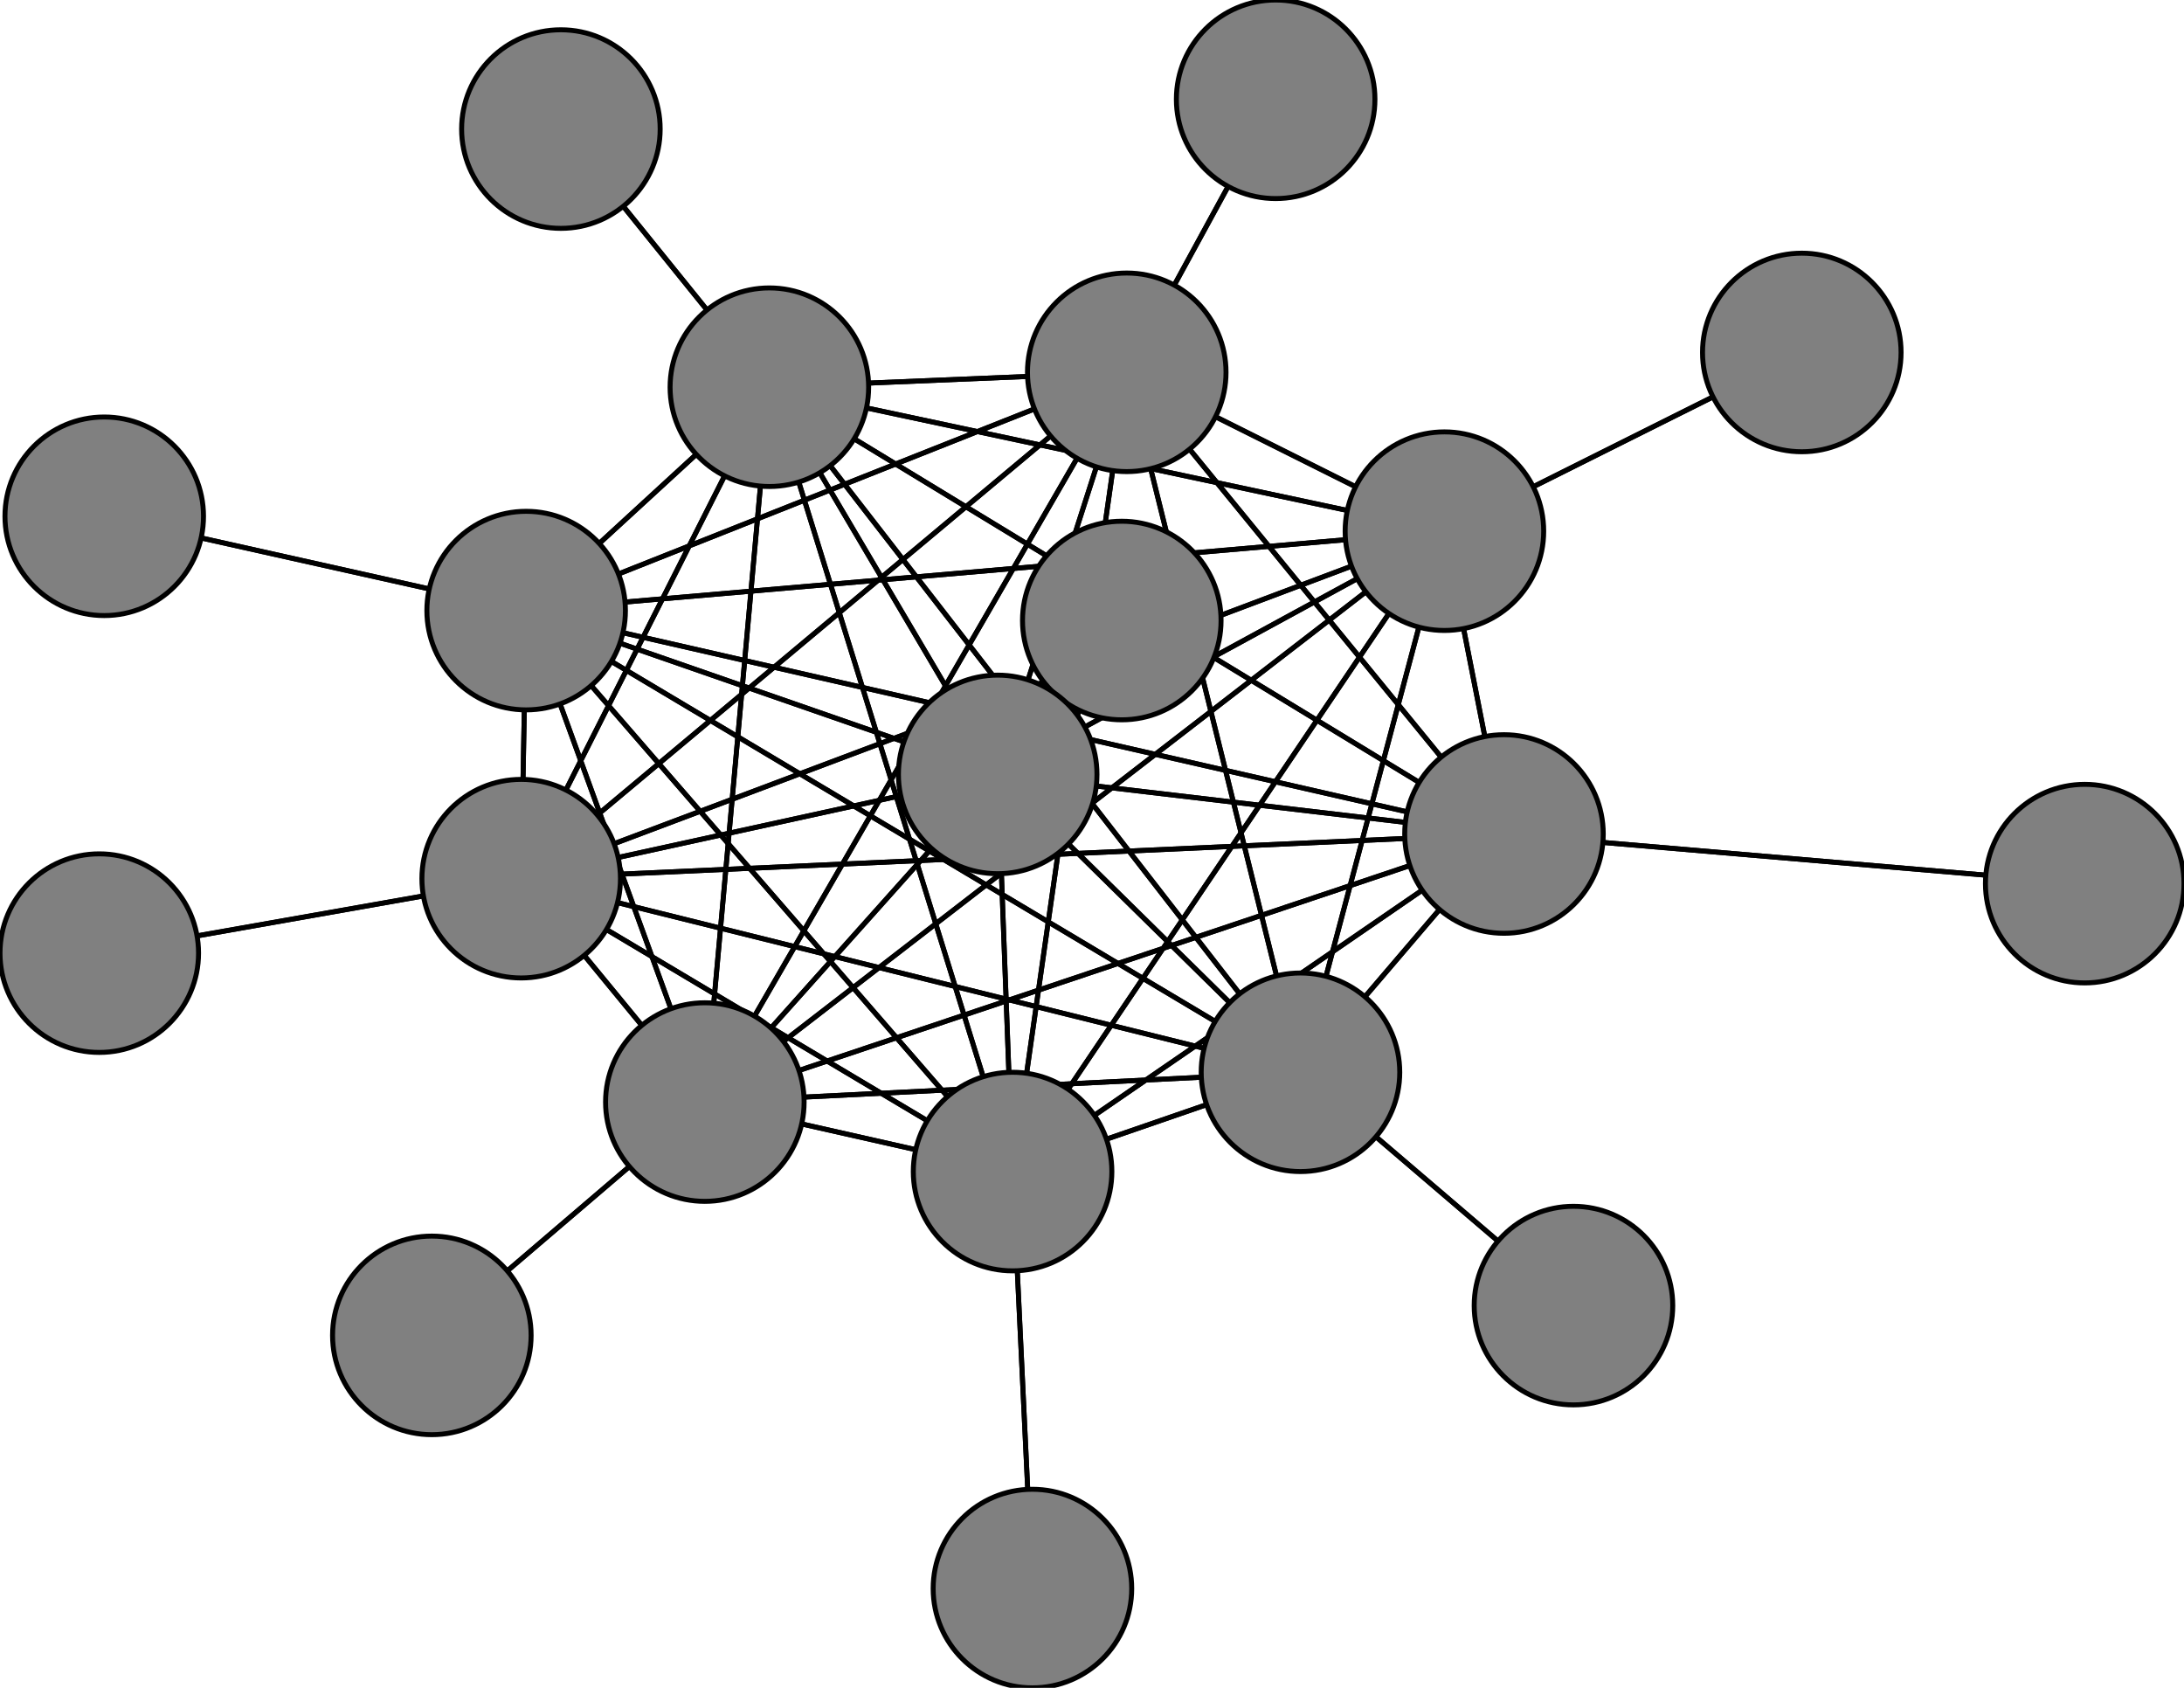 <svg width="440" height="340" xmlns="http://www.w3.org/2000/svg">
<path stroke-width="1" stroke="black" d="M 420 178 303 168"/>
<path stroke-width="1" stroke="black" d="M 201 156 106 123"/>
<path stroke-width="1" stroke="black" d="M 201 156 303 168"/>
<path stroke-width="1" stroke="black" d="M 226 125 201 156"/>
<path stroke-width="1" stroke="black" d="M 155 78 204 236"/>
<path stroke-width="1" stroke="black" d="M 155 78 227 75"/>
<path stroke-width="1" stroke="black" d="M 155 78 201 156"/>
<path stroke-width="1" stroke="black" d="M 155 78 113 26"/>
<path stroke-width="1" stroke="black" d="M 155 78 291 107"/>
<path stroke-width="1" stroke="black" d="M 155 78 142 222"/>
<path stroke-width="1" stroke="black" d="M 155 78 262 216"/>
<path stroke-width="1" stroke="black" d="M 155 78 105 177"/>
<path stroke-width="1" stroke="black" d="M 155 78 106 123"/>
<path stroke-width="1" stroke="black" d="M 155 78 303 168"/>
<path stroke-width="1" stroke="black" d="M 113 26 155 78"/>
<path stroke-width="1" stroke="black" d="M 291 107 204 236"/>
<path stroke-width="1" stroke="black" d="M 291 107 227 75"/>
<path stroke-width="1" stroke="black" d="M 291 107 201 156"/>
<path stroke-width="1" stroke="black" d="M 291 107 155 78"/>
<path stroke-width="1" stroke="black" d="M 291 107 363 71"/>
<path stroke-width="1" stroke="black" d="M 291 107 142 222"/>
<path stroke-width="1" stroke="black" d="M 291 107 262 216"/>
<path stroke-width="1" stroke="black" d="M 291 107 105 177"/>
<path stroke-width="1" stroke="black" d="M 291 107 106 123"/>
<path stroke-width="1" stroke="black" d="M 201 156 105 177"/>
<path stroke-width="1" stroke="black" d="M 201 156 262 216"/>
<path stroke-width="1" stroke="black" d="M 201 156 142 222"/>
<path stroke-width="1" stroke="black" d="M 201 156 291 107"/>
<path stroke-width="1" stroke="black" d="M 204 236 201 156"/>
<path stroke-width="1" stroke="black" d="M 204 236 155 78"/>
<path stroke-width="1" stroke="black" d="M 204 236 291 107"/>
<path stroke-width="1" stroke="black" d="M 204 236 142 222"/>
<path stroke-width="1" stroke="black" d="M 204 236 262 216"/>
<path stroke-width="1" stroke="black" d="M 204 236 105 177"/>
<path stroke-width="1" stroke="black" d="M 204 236 106 123"/>
<path stroke-width="1" stroke="black" d="M 204 236 303 168"/>
<path stroke-width="1" stroke="black" d="M 208 320 204 236"/>
<path stroke-width="1" stroke="black" d="M 227 75 204 236"/>
<path stroke-width="1" stroke="black" d="M 227 75 257 20"/>
<path stroke-width="1" stroke="black" d="M 291 107 303 168"/>
<path stroke-width="1" stroke="black" d="M 227 75 201 156"/>
<path stroke-width="1" stroke="black" d="M 227 75 291 107"/>
<path stroke-width="1" stroke="black" d="M 227 75 142 222"/>
<path stroke-width="1" stroke="black" d="M 227 75 262 216"/>
<path stroke-width="1" stroke="black" d="M 227 75 105 177"/>
<path stroke-width="1" stroke="black" d="M 227 75 106 123"/>
<path stroke-width="1" stroke="black" d="M 227 75 303 168"/>
<path stroke-width="1" stroke="black" d="M 257 20 227 75"/>
<path stroke-width="1" stroke="black" d="M 201 156 204 236"/>
<path stroke-width="1" stroke="black" d="M 201 156 227 75"/>
<path stroke-width="1" stroke="black" d="M 201 156 226 125"/>
<path stroke-width="1" stroke="black" d="M 201 156 155 78"/>
<path stroke-width="1" stroke="black" d="M 227 75 155 78"/>
<path stroke-width="1" stroke="black" d="M 363 71 291 107"/>
<path stroke-width="1" stroke="black" d="M 142 222 204 236"/>
<path stroke-width="1" stroke="black" d="M 142 222 227 75"/>
<path stroke-width="1" stroke="black" d="M 105 177 106 123"/>
<path stroke-width="1" stroke="black" d="M 105 177 303 168"/>
<path stroke-width="1" stroke="black" d="M 20 192 105 177"/>
<path stroke-width="1" stroke="black" d="M 106 123 204 236"/>
<path stroke-width="1" stroke="black" d="M 106 123 227 75"/>
<path stroke-width="1" stroke="black" d="M 106 123 201 156"/>
<path stroke-width="1" stroke="black" d="M 106 123 155 78"/>
<path stroke-width="1" stroke="black" d="M 106 123 291 107"/>
<path stroke-width="1" stroke="black" d="M 106 123 142 222"/>
<path stroke-width="1" stroke="black" d="M 106 123 262 216"/>
<path stroke-width="1" stroke="black" d="M 106 123 105 177"/>
<path stroke-width="1" stroke="black" d="M 105 177 20 192"/>
<path stroke-width="1" stroke="black" d="M 106 123 21 104"/>
<path stroke-width="1" stroke="black" d="M 21 104 106 123"/>
<path stroke-width="1" stroke="black" d="M 303 168 204 236"/>
<path stroke-width="1" stroke="black" d="M 303 168 227 75"/>
<path stroke-width="1" stroke="black" d="M 303 168 201 156"/>
<path stroke-width="1" stroke="black" d="M 303 168 155 78"/>
<path stroke-width="1" stroke="black" d="M 303 168 291 107"/>
<path stroke-width="1" stroke="black" d="M 303 168 142 222"/>
<path stroke-width="1" stroke="black" d="M 303 168 262 216"/>
<path stroke-width="1" stroke="black" d="M 303 168 105 177"/>
<path stroke-width="1" stroke="black" d="M 303 168 106 123"/>
<path stroke-width="1" stroke="black" d="M 303 168 420 178"/>
<path stroke-width="1" stroke="black" d="M 106 123 303 168"/>
<path stroke-width="1" stroke="black" d="M 204 236 227 75"/>
<path stroke-width="1" stroke="black" d="M 105 177 262 216"/>
<path stroke-width="1" stroke="black" d="M 105 177 291 107"/>
<path stroke-width="1" stroke="black" d="M 142 222 201 156"/>
<path stroke-width="1" stroke="black" d="M 142 222 155 78"/>
<path stroke-width="1" stroke="black" d="M 142 222 291 107"/>
<path stroke-width="1" stroke="black" d="M 142 222 87 269"/>
<path stroke-width="1" stroke="black" d="M 142 222 262 216"/>
<path stroke-width="1" stroke="black" d="M 142 222 105 177"/>
<path stroke-width="1" stroke="black" d="M 142 222 106 123"/>
<path stroke-width="1" stroke="black" d="M 142 222 303 168"/>
<path stroke-width="1" stroke="black" d="M 87 269 142 222"/>
<path stroke-width="1" stroke="black" d="M 262 216 204 236"/>
<path stroke-width="1" stroke="black" d="M 262 216 227 75"/>
<path stroke-width="1" stroke="black" d="M 105 177 142 222"/>
<path stroke-width="1" stroke="black" d="M 262 216 201 156"/>
<path stroke-width="1" stroke="black" d="M 262 216 291 107"/>
<path stroke-width="1" stroke="black" d="M 262 216 142 222"/>
<path stroke-width="1" stroke="black" d="M 262 216 317 263"/>
<path stroke-width="1" stroke="black" d="M 262 216 105 177"/>
<path stroke-width="1" stroke="black" d="M 262 216 106 123"/>
<path stroke-width="1" stroke="black" d="M 262 216 303 168"/>
<path stroke-width="1" stroke="black" d="M 317 263 262 216"/>
<path stroke-width="1" stroke="black" d="M 105 177 204 236"/>
<path stroke-width="1" stroke="black" d="M 105 177 227 75"/>
<path stroke-width="1" stroke="black" d="M 105 177 201 156"/>
<path stroke-width="1" stroke="black" d="M 105 177 155 78"/>
<path stroke-width="1" stroke="black" d="M 262 216 155 78"/>
<path stroke-width="1" stroke="black" d="M 204 236 208 320"/>
<circle cx="420" cy="178" r="20.0" style="fill:gray;stroke:black;stroke-width:1.0"/>
<circle cx="303" cy="168" r="20.0" style="fill:gray;stroke:black;stroke-width:1.0"/>
<circle cx="21" cy="104" r="20.0" style="fill:gray;stroke:black;stroke-width:1.0"/>
<circle cx="106" cy="123" r="20.0" style="fill:gray;stroke:black;stroke-width:1.0"/>
<circle cx="20" cy="192" r="20.0" style="fill:gray;stroke:black;stroke-width:1.0"/>
<circle cx="105" cy="177" r="20.0" style="fill:gray;stroke:black;stroke-width:1.0"/>
<circle cx="317" cy="263" r="20.0" style="fill:gray;stroke:black;stroke-width:1.0"/>
<circle cx="262" cy="216" r="20.0" style="fill:gray;stroke:black;stroke-width:1.0"/>
<circle cx="87" cy="269" r="20.0" style="fill:gray;stroke:black;stroke-width:1.0"/>
<circle cx="142" cy="222" r="20.0" style="fill:gray;stroke:black;stroke-width:1.0"/>
<circle cx="363" cy="71" r="20.0" style="fill:gray;stroke:black;stroke-width:1.0"/>
<circle cx="291" cy="107" r="20.0" style="fill:gray;stroke:black;stroke-width:1.0"/>
<circle cx="113" cy="26" r="20.0" style="fill:gray;stroke:black;stroke-width:1.0"/>
<circle cx="155" cy="78" r="20.0" style="fill:gray;stroke:black;stroke-width:1.0"/>
<circle cx="226" cy="125" r="20.0" style="fill:gray;stroke:black;stroke-width:1.0"/>
<circle cx="201" cy="156" r="20.0" style="fill:gray;stroke:black;stroke-width:1.0"/>
<circle cx="257" cy="20" r="20.0" style="fill:gray;stroke:black;stroke-width:1.0"/>
<circle cx="227" cy="75" r="20.0" style="fill:gray;stroke:black;stroke-width:1.0"/>
<circle cx="208" cy="320" r="20.0" style="fill:gray;stroke:black;stroke-width:1.0"/>
<circle cx="204" cy="236" r="20.0" style="fill:gray;stroke:black;stroke-width:1.0"/>
</svg>
